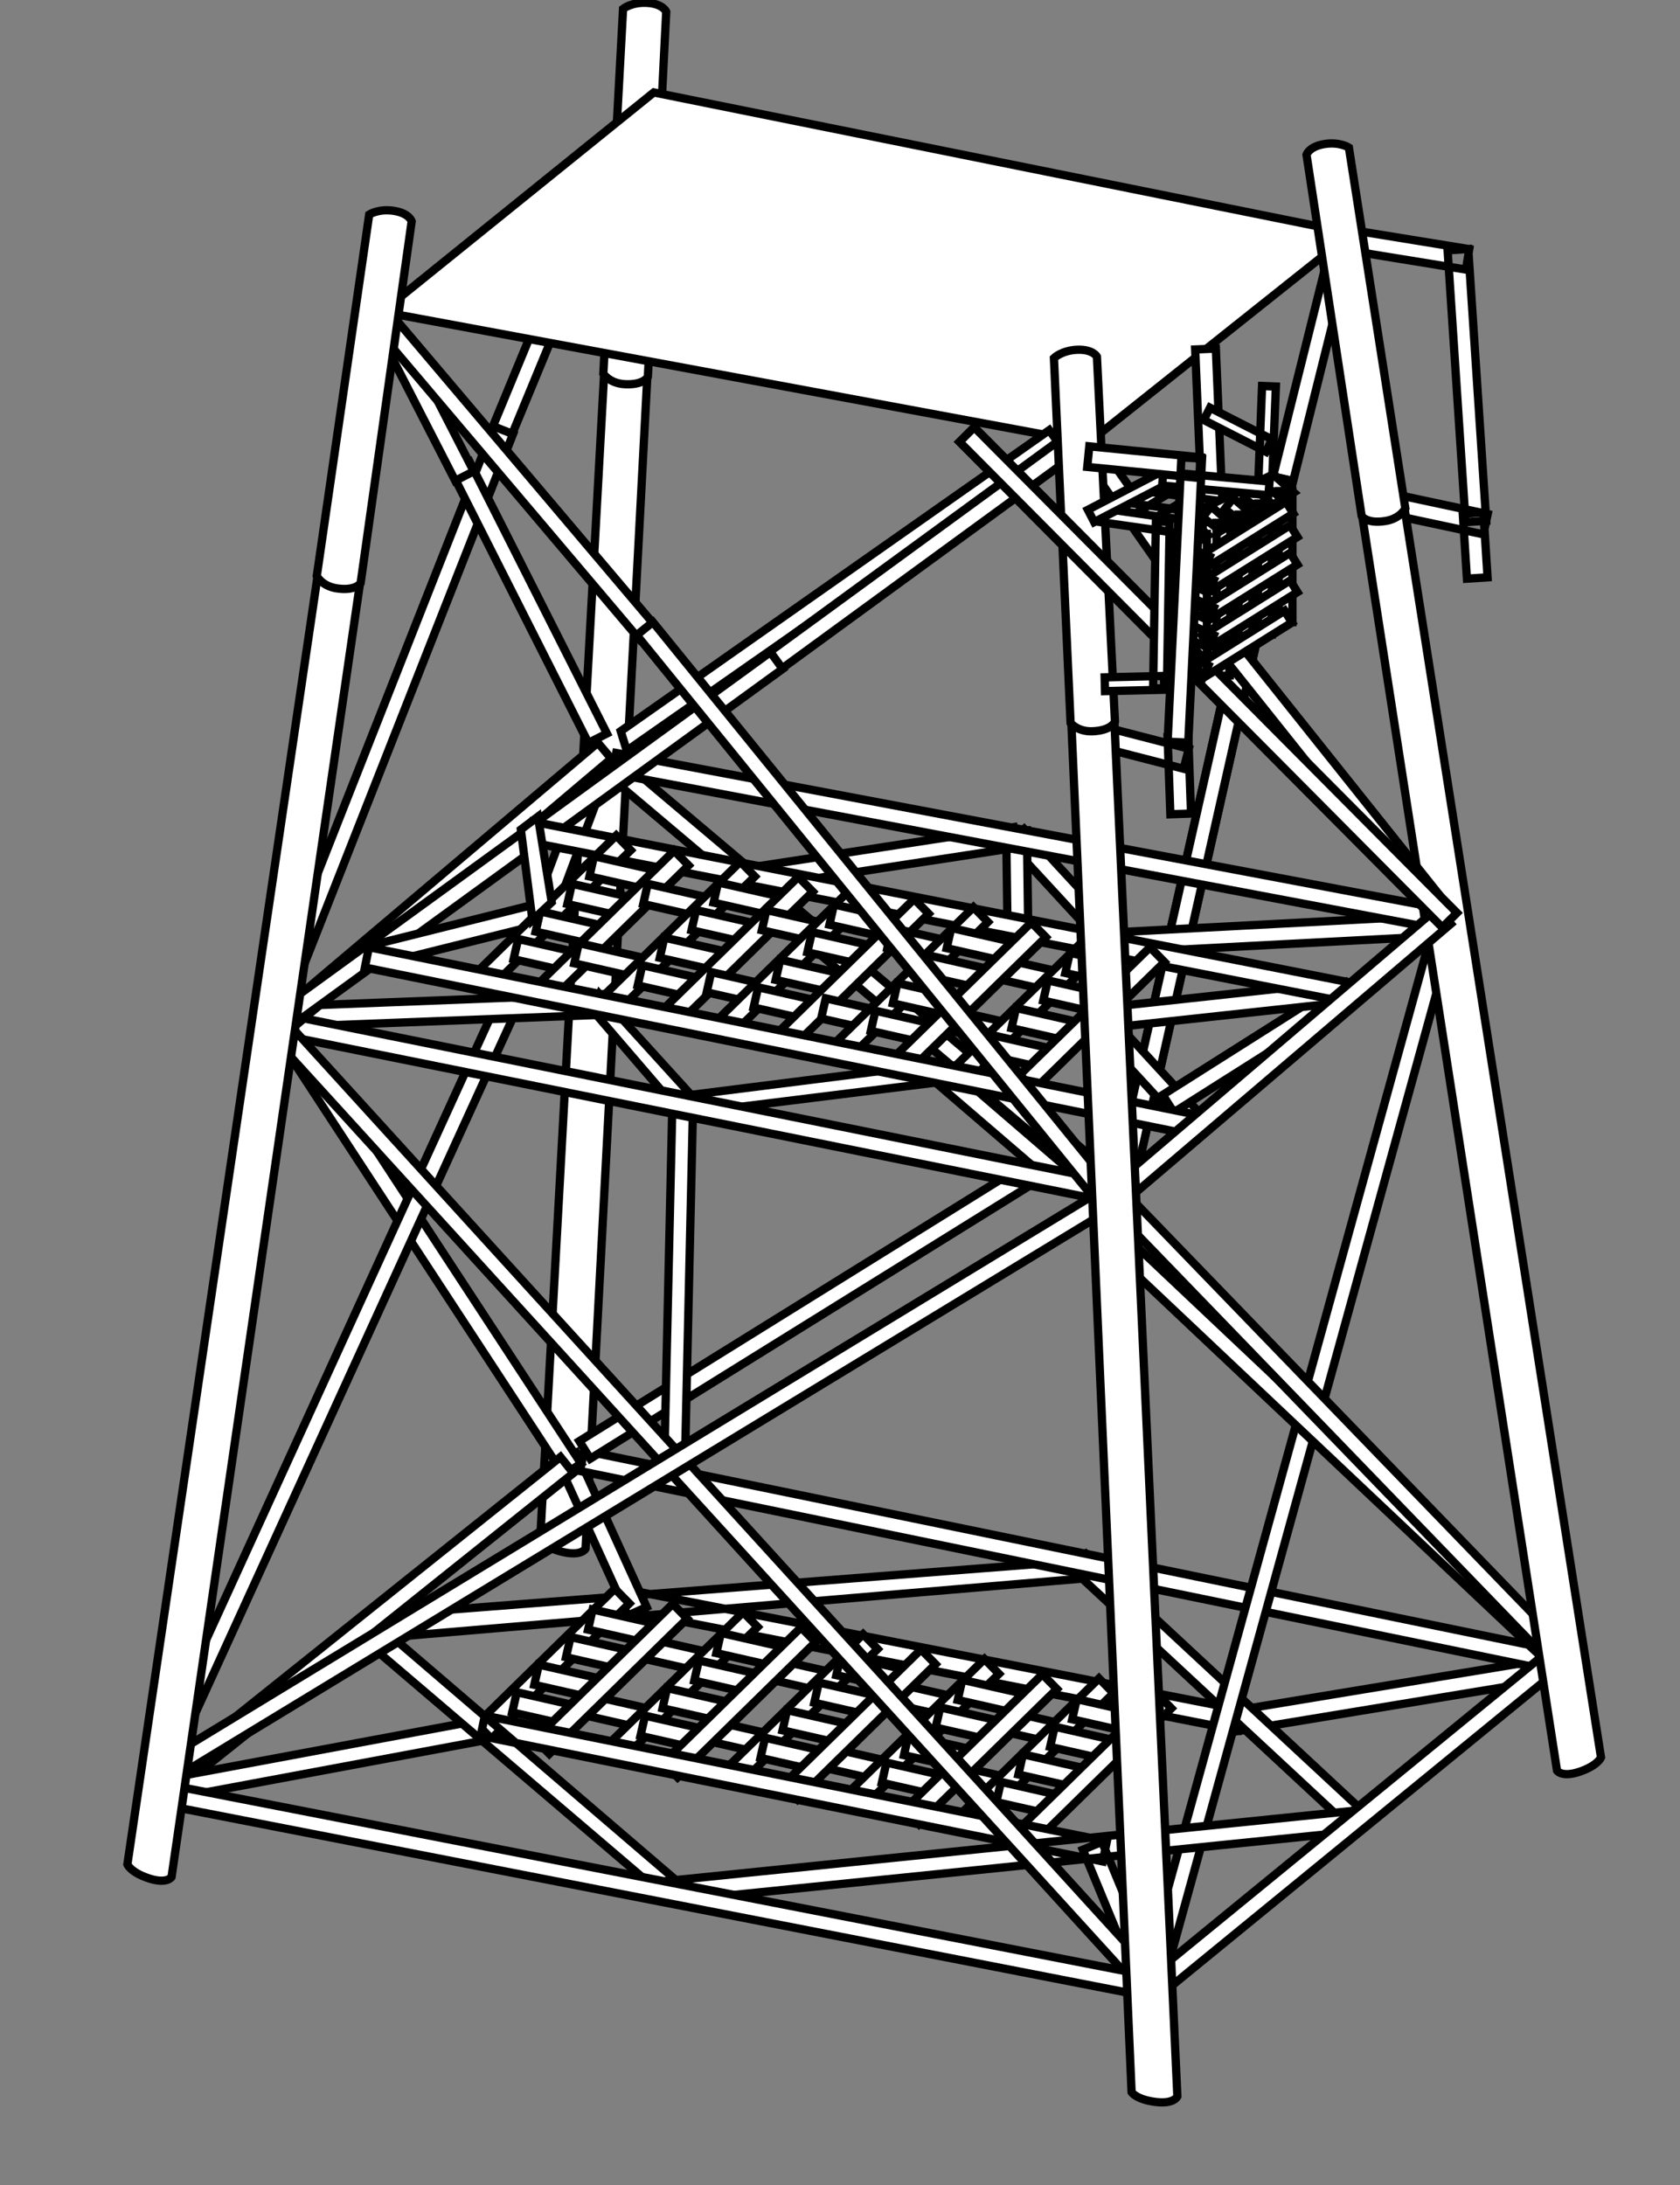 <svg id="tiang_bawah_" data-name="tiang bawah " xmlns="http://www.w3.org/2000/svg" width="1218" height="1584" viewBox="0 0 1218 1584">
  <rect x="0" y="0" width="1218" height="1584" fill="#808080" stroke="none"/>
<defs>
    <style>
      .cls-1 {
        fill: #fff;
        stroke: #000;
        stroke-width: 6px;
        fill-rule: evenodd;
      }
    </style>
  </defs>
  <path class="cls-1" d="M388.109,234.609l13.939,5.761-31.17,75.413-13.939-5.762Z"/>
  <path class="cls-1" d="M357.9,309.133l14.033,5.527L206.024,735.966l-14.034-5.527Z"/>
  <path id="Shape_6_copy_4" data-name="Shape 6 copy 4" class="cls-1" d="M438.7,257.86s6.353-5.044,17.706-4.29,13.583,6.416,13.583,6.416L424.521,1122.64s-2.867,5.57-16.5,2.39-16.4-8.72-16.4-8.72Z"/>
  <path id="Shape_6_copy_4-2" data-name="Shape 6 copy 4" class="cls-1" d="M451.722,6.38s6.353-5.044,17.705-4.291,13.584,6.416,13.584,6.416L469.7,273.1s-2.823,6.167-16.8,5.393c-11.1-.615-15.5-7.619-15.5-7.619Z"/>
  <path class="cls-1" d="M277,226L474,67,980,169,789,321Z"/>
  <path class="cls-1" d="M960.724,194.181l14.552,3.638-38,152-14.552-3.638Z"/>
  <path id="Shape_210_copy" data-name="Shape 210 copy" class="cls-1" d="M820.316,867.649l-14.632-3.3,117-519,14.633,3.3Z"/>
  <path class="cls-1" d="M820.316,867.649l-14.632-3.3,117-519,14.633,3.3Z"/>
  <path class="cls-1" d="M982.8,182.4L985.2,167.6l80,13-2.4,14.806Zm66.723-.909,14.96-.988,13,197-14.96.988Z"/>
  <path class="cls-1" d="M1014.44,374.335l3.12-14.67,61,13-3.12,14.67Zm46.08-1.857,14.96-.956,3,47-14.96.956Z"/>
  <path class="cls-1" d="M866.507,253.316l14.986-.632,10,237-14.986.632Z"/>
  <path class="cls-1" d="M883.137,471.677l11.725-9.355,150,188-11.72,9.355Z"/>
  <path class="cls-1" d="M695.682,320.288l10.636-10.576,350,352-10.64,10.576Z"/>
  <path class="cls-1" d="M781.858,326.3l12.284-8.608,103,147L884.858,473.3Z"/>
  <path class="cls-1" d="M894.222,1255.4l-2.444-14.8,224-37,2.44,14.8Z"/>
  <path class="cls-1" d="M453.558,1167.36l2.884-14.72,444,87-2.884,14.72ZM292,1186l12.419-17.48,476-37L800,1143Z"/>
  <path class="cls-1" d="M771.9,1132.49L787,1126l206.1,191.5L982.9,1328.49Z"/>
  <path class="cls-1" d="M404.174,1059.11l13.652-6.22,51,112-13.652,6.22Z"/>
  <path class="cls-1" d="M420.491,1066.35l3.018-14.7,706,145-3.02,14.7Z"/>
  <path class="cls-1" d="M1038.77,673.005l14.46,3.989-208,754-14.46-3.98Z"/>
  <path class="cls-1" d="M763.043,831.629l7.914,12.742-343,213-7.913-12.74Z"/>
  <path class="cls-1" d="M194.724,742.107l12.552-8.214,214,327-12.552,8.22Z"/>
  <path class="cls-1" d="M121.683,1302.86l-9.366-11.72,294-235,9.366,11.72Z"/>
  <path class="cls-1" d="M122.822,1283.12l-13.644-6.24,258-565,13.644,6.23Z"/>
  <path class="cls-1" d="M797.833,899.437l10.333-10.874,320,302-10.34,10.88Z"/>
  <path class="cls-1" d="M801.607,871.212l10.786-10.424,318,329-10.78,10.42Z"/>
  <path class="cls-1" d="M446.163,566.732l9.674-11.464,346,292-9.674,11.464Z"/>
  <path class="cls-1" d="M116.375,1305.37l-2.75-14.74,252-47,2.75,14.74Z"/>
  <path class="cls-1" d="M487.5,798.83l15,0.34-6,265-15-.34Z"/>
  <path class="cls-1" d="M792.483,745.081l11.034-10.162,70,76-11.033,10.162Z"/>
  <path class="cls-1" d="M851.01,806.338l-8.021-12.676,128-81,8.021,12.675Z"/>
  <path class="cls-1" d="M974.19,711.544l1.619,14.912-175,19-1.62-14.912Z"/>
  <path class="cls-1" d="M815.392,690.49l-0.785-14.98,229-12,0.78,14.98Z"/>
  <path class="cls-1" d="M801.514,664.916l-11.028,10.168-59-64,11.028-10.167Z"/>
  <path class="cls-1" d="M729.5,602.1l15-.2,1,75-15,.2Z"/>
  <path class="cls-1" d="M734.865,599.586l2.27,14.828-196,30-2.27-14.828Z"/>
  <path class="cls-1" d="M418.974,574.375l14.052,5.25-34,91-14.051-5.25Z"/>
  <path class="cls-1" d="M796.126,541.262l3.748-14.524,62,16-3.748,14.524Zm50.379-6.994,14.99-.536,2,56-14.99.536Z"/>
  <path id="Shape_181_copy_20" data-name="Shape 181 copy 20" class="cls-1" d="M466.338,1202.31l3.324-14.62,44,10-3.324,14.62Z"/>
  <path id="Shape_181_copy_21" data-name="Shape 181 copy 21" class="cls-1" d="M423.338,1243.31l3.324-14.62,44,10-3.324,14.62Z"/>
  <path id="Shape_181_copy_22" data-name="Shape 181 copy 22" class="cls-1" d="M514.338,1262.31l3.324-14.62,44,10-3.324,14.62Z"/>
  <path id="Shape_181_copy_23" data-name="Shape 181 copy 23" class="cls-1" d="M553.338,1216.31l3.324-14.62,44,10-3.324,14.62Z"/>
  <path id="Shape_181_copy_24" data-name="Shape 181 copy 24" class="cls-1" d="M643.338,1234.31l3.324-14.62,44,10-3.324,14.62Z"/>
  <path id="Shape_181_copy_25" data-name="Shape 181 copy 25" class="cls-1" d="M601.338,1282.31l3.324-14.62,44,10-3.324,14.62Z"/>
  <path id="Shape_181_copy_26" data-name="Shape 181 copy 26" class="cls-1" d="M693.338,1295.31l3.324-14.62,44,10-3.324,14.62Z"/>
  <path id="Shape_181_copy_27" data-name="Shape 181 copy 27" class="cls-1" d="M732.338,1256.31l3.324-14.62,44,10-3.324,14.62Z"/>
  <path id="Shape_181_copy_18" data-name="Shape 181 copy 18" class="cls-1" d="M726.338,710.313l3.324-14.627,44,10-3.324,14.627Z"/>
  <path id="Shape_181_copy_19" data-name="Shape 181 copy 19" class="cls-1" d="M689.338,747.313l3.324-14.627,44,10-3.324,14.627Z"/>
  <path id="Shape_170_copy_4" data-name="Shape 170 copy 4" class="cls-1" d="M625.75,1184.64l10.5,10.72-100,98-10.5-10.72Z"/>
  <path id="Shape_181_copy_5" data-name="Shape 181 copy 5" class="cls-1" d="M606.338,1214.31l3.324-14.62,44,10-3.324,14.62Z"/>
  <path id="Shape_181_copy_5-2" data-name="Shape 181 copy 5" class="cls-1" d="M590.338,1234.31l3.324-14.62,44,10-3.324,14.62Z"/>
  <path id="Shape_181_copy_5-3" data-name="Shape 181 copy 5" class="cls-1" d="M567.338,1254.31l3.324-14.62,44,10-3.324,14.62Z"/>
  <path id="Shape_181_copy_5-4" data-name="Shape 181 copy 5" class="cls-1" d="M551.338,1274.31l3.324-14.62,44,10-3.324,14.62Z"/>
  <path id="Shape_170_copy_4-2" data-name="Shape 170 copy 4" class="cls-1" d="M667.75,1195.64l10.5,10.72-100,98-10.5-10.72Z"/>
  <path id="Shape_170_copy_6" data-name="Shape 170 copy 6" class="cls-1" d="M713.751,1202.64l10.5,10.72-100,98-10.5-10.72Z"/>
  <path id="Shape_181_copy_7" data-name="Shape 181 copy 7" class="cls-1" d="M694.338,1232.31l3.324-14.62,44,10-3.324,14.62Z"/>
  <path id="Shape_181_copy_7-2" data-name="Shape 181 copy 7" class="cls-1" d="M678.338,1252.31l3.324-14.62,44,10-3.324,14.62Z"/>
  <path id="Shape_181_copy_7-3" data-name="Shape 181 copy 7" class="cls-1" d="M655.338,1272.31l3.324-14.62,44,10-3.324,14.62Z"/>
  <path id="Shape_181_copy_7-4" data-name="Shape 181 copy 7" class="cls-1" d="M639.338,1292.31l3.324-14.62,44,10-3.324,14.62Z"/>
  <path id="Shape_170_copy_6-2" data-name="Shape 170 copy 6" class="cls-1" d="M755.751,1213.64l10.5,10.72-100,98-10.5-10.72Z"/>
  <path id="Shape_170_copy_7" data-name="Shape 170 copy 7" class="cls-1" d="M796.75,1216.64l10.5,10.72-100,98-10.5-10.72Z"/>
  <path id="Shape_181_copy_8" data-name="Shape 181 copy 8" class="cls-1" d="M777.338,1246.31l3.324-14.62,44,10-3.324,14.62Z"/>
  <path id="Shape_181_copy_8-2" data-name="Shape 181 copy 8" class="cls-1" d="M761.338,1266.31l3.324-14.62,44,10-3.324,14.62Z"/>
  <path id="Shape_181_copy_8-3" data-name="Shape 181 copy 8" class="cls-1" d="M738.338,1286.31l3.324-14.62,44,10-3.324,14.62Z"/>
  <path id="Shape_181_copy_8-4" data-name="Shape 181 copy 8" class="cls-1" d="M722.338,1306.31l3.324-14.62,44,10-3.324,14.62Z"/>
  <path id="Shape_170_copy_7-2" data-name="Shape 170 copy 7" class="cls-1" d="M838.75,1227.64l10.5,10.72-100,98-10.5-10.72Z"/>
  <path id="Shape_170_copy_8" data-name="Shape 170 copy 8" class="cls-1" d="M538.751,1168.64l10.5,10.72-100,98-10.5-10.72Z"/>
  <path id="Shape_181_copy_9" data-name="Shape 181 copy 9" class="cls-1" d="M519.338,1198.31l3.324-14.62,44,10-3.324,14.62Z"/>
  <path id="Shape_181_copy_9-2" data-name="Shape 181 copy 9" class="cls-1" d="M503.338,1218.31l3.324-14.62,44,10-3.324,14.62Z"/>
  <path id="Shape_181_copy_9-3" data-name="Shape 181 copy 9" class="cls-1" d="M480.338,1238.31l3.324-14.62,44,10-3.324,14.62Z"/>
  <path id="Shape_181_copy_9-4" data-name="Shape 181 copy 9" class="cls-1" d="M464.338,1258.31l3.324-14.62,44,10-3.324,14.62Z"/>
  <path id="Shape_170_copy_8-2" data-name="Shape 170 copy 8" class="cls-1" d="M580.75,1179.64l10.5,10.72-100,98-10.5-10.72Z"/>
  <path id="Shape_170_copy_9" data-name="Shape 170 copy 9" class="cls-1" d="M445.75,1151.64l10.5,10.72-100,98-10.5-10.72Z"/>
  <path id="Shape_181_copy_10" data-name="Shape 181 copy 10" class="cls-1" d="M426.338,1181.31l3.324-14.62,44,10-3.324,14.62Z"/>
  <path id="Shape_181_copy_10-2" data-name="Shape 181 copy 10" class="cls-1" d="M410.338,1201.31l3.324-14.62,44,10-3.324,14.62Z"/>
  <path id="Shape_181_copy_10-3" data-name="Shape 181 copy 10" class="cls-1" d="M387.338,1221.31l3.324-14.62,44,10-3.324,14.62Z"/>
  <path id="Shape_181_copy_10-4" data-name="Shape 181 copy 10" class="cls-1" d="M371.338,1241.31l3.324-14.62,44,10-3.324,14.62Z"/>
  <path id="Shape_170_copy_9-2" data-name="Shape 170 copy 9" class="cls-1" d="M487.75,1162.64l10.5,10.72-100,98-10.5-10.72Z"/>
  <path class="cls-1" d="M206.289,744.494l-0.579-14.989,233-9,0.579,14.989Z"/>
  <path class="cls-1" d="M431,734l4-13,73.628,81.042L492,805Z"/>
  <path class="cls-1" d="M499,807l-13-11.433L681,771l8,12.433Z"/>
  <path class="cls-1" d="M273.119,1196.69l9.762-11.38,217,186L487,1379Zm511.95,144.17,13.862-5.73,31,75.01-13.862,5.72Zm-300.307,37.6-1.525-14.92,499-51,1.525,14.92ZM348.517,1258.35l2.966-14.7,451,91-2.966,14.7Z"/>
  <path class="cls-1" d="M674,781l22-1,82.827,71.26-9.654,11.48Z"/>
  <path class="cls-1" d="M327.012,341.44l13.463-6.8,99.544,197.078-13.463,6.8Z"/>
  <path class="cls-1" d="M204.52,750.352l2.96-14.7,596,120-2.96,14.7Z"/>
  <path class="cls-1" d="M208.9,748.011l-9.738-11.518L433.446,538.409l9.738,11.518Z"/>
  <path class="cls-1" d="M193.455,747.05l11.09-10.1,633,695-11.09,10.1Z"/>
  <path class="cls-1" d="M794.105,865.591l7.79,12.818-673,409-7.79-12.82Z"/>
  <path class="cls-1" d="M118.567,1308.36l2.866-14.72,714,139-2.866,14.72Z"/>
  <path class="cls-1" d="M841.747,1445.81l-9.494-11.62,285-233,9.5,11.62Z"/>
  <path class="cls-1" d="M443.956,560.628l2.795-14.821L1044.01,658.423l-2.79,14.821Z"/>
  <path class="cls-1" d="M271.732,234.9l13.418-6.887,58.319,113.622-13.418,6.887Z"/>
  <path class="cls-1" d="M760.716,311.794l8.77,12.271L454.4,544.168l-4.385-14.18Z"/>
  <path class="cls-1" d="M765.756,320.836l8.778,12.264L562.374,487.948,553.6,475.683Z"/>
  <path class="cls-1" d="M558.565,472.708l8.862,12.2L212,743l-2.342-16.9Z"/>
  <path class="cls-1" d="M274.7,240.352l11.51-9.747L475.24,453.826l-11.51,9.748Z"/>
  <path class="cls-1" d="M270.819,700.276l-3.638-14.552,128-32,3.638,14.552Z"/>
  <path id="Shape_6_copy_2" data-name="Shape 6 copy 2" class="cls-1" d="M232.132,404.729s6.747-4.459,17.924-2.7,12.877,7.59,12.877,7.59L124.365,1360.67s-3.342,5.29-16.558.92-15.46-10.14-15.46-10.14Z"/>
  <path class="cls-1" d="M383.558,610.36l2.884-14.72L988,714l-17.442,11.36Z"/>
  <path class="cls-1" d="M446.751,605.643l10.5,10.714-100,98-10.5-10.714Z"/>
  <path class="cls-1" d="M427.338,635.313l3.324-14.627,44,10-3.324,14.627Z"/>
  <path id="Shape_181_copy" data-name="Shape 181 copy" class="cls-1" d="M411.338,655.313l3.324-14.627,44,10-3.324,14.627Z"/>
  <path id="Shape_181_copy_2" data-name="Shape 181 copy 2" class="cls-1" d="M388.338,675.313l3.324-14.627,44,10-3.324,14.627Z"/>
  <path id="Shape_181_copy_2-2" data-name="Shape 181 copy 2" class="cls-1" d="M372.338,695.313l3.324-14.627,44,10-3.324,14.627Z"/>
  <path id="Shape_170_copy" data-name="Shape 170 copy" class="cls-1" d="M488.751,616.643l10.5,10.714-100,98-10.5-10.714Z"/>
  <path id="Shape_181_copy_12" data-name="Shape 181 copy 12" class="cls-1" d="M416.338,698.313l3.324-14.627,44,10-3.324,14.627Z"/>
  <path id="Shape_181_copy_13" data-name="Shape 181 copy 13" class="cls-1" d="M466.338,655.313l3.324-14.627,44,10-3.324,14.627Z"/>
  <path id="Shape_170_copy_2" data-name="Shape 170 copy 2" class="cls-1" d="M536.75,624.643l10.5,10.713-100,98-10.5-10.713Z"/>
  <path id="Shape_181_copy_3" data-name="Shape 181 copy 3" class="cls-1" d="M517.338,654.313l3.324-14.626,44,10-3.324,14.627Z"/>
  <path id="Shape_181_copy_3-2" data-name="Shape 181 copy 3" class="cls-1" d="M501.338,674.313l3.324-14.627,44,10-3.324,14.627Z"/>
  <path id="Shape_181_copy_3-3" data-name="Shape 181 copy 3" class="cls-1" d="M478.338,694.313l3.324-14.627,44,10-3.324,14.627Z"/>
  <path id="Shape_181_copy_3-4" data-name="Shape 181 copy 3" class="cls-1" d="M462.338,714.313l3.324-14.627,44,10-3.324,14.627Z"/>
  <path id="Shape_170_copy_2-2" data-name="Shape 170 copy 2" class="cls-1" d="M578.75,635.643l10.5,10.713-100,98-10.5-10.713Z"/>
  <path id="Shape_181_copy_14" data-name="Shape 181 copy 14" class="cls-1" d="M552.338,674.313l3.324-14.627,44,10-3.324,14.627Z"/>
  <path id="Shape_181_copy_15" data-name="Shape 181 copy 15" class="cls-1" d="M512.338,719.313l3.324-14.627,44,10-3.324,14.627Z"/>
  <path id="Shape_170_copy_3" data-name="Shape 170 copy 3" class="cls-1" d="M620.75,640.643l10.5,10.713-100,98-10.5-10.713Z"/>
  <path id="Shape_181_copy_4" data-name="Shape 181 copy 4" class="cls-1" d="M601.338,670.313l3.324-14.627,44,10-3.324,14.627Z"/>
  <path id="Shape_181_copy_4-2" data-name="Shape 181 copy 4" class="cls-1" d="M585.338,690.313l3.324-14.627,44,10-3.324,14.627Z"/>
  <path id="Shape_181_copy_4-3" data-name="Shape 181 copy 4" class="cls-1" d="M562.338,710.313l3.324-14.627,44,10-3.324,14.627Z"/>
  <path id="Shape_181_copy_4-4" data-name="Shape 181 copy 4" class="cls-1" d="M546.338,730.313l3.324-14.627,44,10-3.324,14.627Z"/>
  <path id="Shape_170_copy_3-2" data-name="Shape 170 copy 3" class="cls-1" d="M662.75,651.643l10.5,10.713-100,98-10.5-10.713Z"/>
  <path id="Shape_170_copy_5" data-name="Shape 170 copy 5" class="cls-1" d="M791.751,675.643l10.5,10.713-100,98-10.5-10.714Z"/>
  <path id="Shape_181_copy_6" data-name="Shape 181 copy 6" class="cls-1" d="M772.338,705.313l3.324-14.627,44,10-3.324,14.627Z"/>
  <path id="Shape_181_copy_16" data-name="Shape 181 copy 16" class="cls-1" d="M595.338,738.313l3.324-14.627,44,10-3.324,14.627Z"/>
  <path id="Shape_181_copy_17" data-name="Shape 181 copy 17" class="cls-1" d="M643.338,687.313l3.324-14.627,44,10-3.324,14.627Z"/>
  <path id="Shape_181_copy_6-2" data-name="Shape 181 copy 6" class="cls-1" d="M756.338,725.313l3.324-14.627,44,10-3.324,14.627Z"/>
  <path id="Shape_181_copy_6-3" data-name="Shape 181 copy 6" class="cls-1" d="M733.338,745.313l3.324-14.627,44,10-3.324,14.627Z"/>
  <path id="Shape_170_copy_10" data-name="Shape 170 copy 10" class="cls-1" d="M705.751,657.643l10.5,10.713-100,98-10.5-10.714Z"/>
  <path id="Shape_181_copy_11" data-name="Shape 181 copy 11" class="cls-1" d="M686.338,687.313l3.324-14.627,44,10-3.324,14.627Z"/>
  <path id="Shape_181_copy_11-2" data-name="Shape 181 copy 11" class="cls-1" d="M670.338,707.313l3.324-14.627,44,10-3.324,14.627Z"/>
  <path id="Shape_181_copy_11-3" data-name="Shape 181 copy 11" class="cls-1" d="M647.338,727.313l3.324-14.627,44,10-3.324,14.627Z"/>
  <path id="Shape_181_copy_11-4" data-name="Shape 181 copy 11" class="cls-1" d="M631.338,747.313l3.324-14.627,44,10-3.324,14.627Z"/>
  <path id="Shape_170_copy_10-2" data-name="Shape 170 copy 10" class="cls-1" d="M747.75,668.643l10.5,10.714-100,98-10.5-10.714Z"/>
  <path id="Shape_181_copy_6-4" data-name="Shape 181 copy 6" class="cls-1" d="M717.338,765.313l3.324-14.627,44,10-3.324,14.627Z"/>
  <path id="Shape_170_copy_5-2" data-name="Shape 170 copy 5" class="cls-1" d="M833.751,686.643l10.5,10.714-100,98-10.5-10.714Z"/>
  <path id="Shape_6_copy_2-2" data-name="Shape 6 copy 2" class="cls-1" d="M267.667,155.536s6.747-4.459,17.924-2.7,12.877,7.591,12.877,7.591l-37.011,262.22s-3.351,5.889-17.126,3.881c-10.939-1.6-14.663-8.957-14.663-8.957Z"/>
  <path id="Shape_6_copy_3" data-name="Shape 6 copy 3" class="cls-1" d="M1016.29,355.758s-6.8-4.383-17.946-2.5-12.782,7.736-12.782,7.736L1128.84,1283.51s3.4,5.25,16.56.73,15.33-10.31,15.33-10.31Z"/>
  <path id="Shape_6_copy_3-2" data-name="Shape 6 copy 3" class="cls-1" d="M977.945,106.958s-6.793-4.383-17.943-2.5-12.782,7.736-12.782,7.736l39.965,261.811s3.416,5.851,17.155,3.686c10.92-1.719,14.55-9.124,14.55-9.124Z"/>
  <path class="cls-1" d="M377.617,601.322L390,592l10,62-14,13Z"/>
  <path class="cls-1" d="M264.535,701.356l2.929-14.712,603,122-2.929,14.711Z"/>
  <path class="cls-1" d="M814.865,871.708l-9.73-11.416,237-202,9.73,11.416Z"/>
  <path class="cls-1" d="M461.62,460.437l11.709-9.507,329.8,406.223-11.709,9.507Z"/>
  <path class="cls-1" d="M776.161,510.986s5.786-5.651,17.094-6.033,14.077,5.028,14.077,5.028L853.59,1519.63s-2.285,5.83-16.088,4.02-17.094-7.03-17.094-7.03Z"/>
  <path id="Shape_6_copy" data-name="Shape 6 copy" class="cls-1" d="M764.1,259.561s5.786-5.651,17.094-6.033,14.077,5.027,14.077,5.027l13.071,264.5s-2.181,6.415-16.088,7.039c-11.044.5-16.088-6.033-16.088-6.033Z"/>
  <path class="cls-1" d="M867.427,345.712l5.145,8.575-45,27-5.145-8.575ZM820.36,364.959l1.28-9.918,62,8-1.28,9.918Z"/>
  <path class="cls-1" d="M858.184,386.5l-4.369-9,70-34,4.369,9ZM922,356.2L912,355.8l3-76L925,280.2Zm0.28-37.649-4.552,8.9-45-23,4.552-8.9Z"/>
  <path class="cls-1" d="M916.951,351.963l6.1-7.926L938,357l-8.049,4.963ZM927,356h10v95H927V356Z"/>
  <path id="Shape_228_copy" data-name="Shape 228 copy" class="cls-1" d="M901.951,360.963l6.1-7.926L923,366l-8.049,4.963ZM912,365h10v95H912V365Z"/>
  <path id="Shape_228_copy_2" data-name="Shape 228 copy 2" class="cls-1" d="M887.951,368.963l6.1-7.926L909,374l-8.049,4.963ZM898,373h10v95H898V373Z"/>
  <path id="Shape_228_copy_3" data-name="Shape 228 copy 3" class="cls-1" d="M871.951,374.963l6.1-7.926L893,380l-8.049,4.963ZM882,379h10v95H882V379Z"/>
  <path id="Shape_228_copy_4" data-name="Shape 228 copy 4" class="cls-1" d="M854.951,382.963l6.1-7.926L876,388l-8.049,4.963ZM865,387h10v95H865V387Z"/>
  <path class="cls-1" d="M851.948,482.56l4.1-9.12,20,9-4.1,9.12Zm20.7,8.68-5.3-8.48,64-40,5.3,8.48Z"/>
  <path id="Shape_217_copy" data-name="Shape 217 copy" class="cls-1" d="M883.137,471.677l11.725-9.355,150,188-11.72,9.355Z"/>
  <path id="Shape_215_copy" data-name="Shape 215 copy" class="cls-1" d="M695.682,320.288l10.636-10.576,350,352-10.64,10.576Z"/>
  <path id="Shape_230_copy" data-name="Shape 230 copy" class="cls-1" d="M851.948,482.56l4.1-9.12,20,9-4.1,9.12Zm20.7,8.68-5.3-8.48,64-40,5.3,8.48Z"/>
  <path id="Shape_230_copy_2" data-name="Shape 230 copy 2" class="cls-1" d="M855.948,460.559l4.1-9.119,20,9-4.1,9.119Zm20.7,8.681-5.3-8.48,64-40,5.3,8.48Z"/>
  <path id="Shape_230_copy_3" data-name="Shape 230 copy 3" class="cls-1" d="M855.948,440.559l4.1-9.119,20,9-4.1,9.119Zm20.7,8.681-5.3-8.48,64-40,5.3,8.48Z"/>
  <path id="Shape_230_copy_4" data-name="Shape 230 copy 4" class="cls-1" d="M855.948,420.559l4.1-9.119,20,9-4.1,9.119Zm20.7,8.681-5.3-8.48,64-40,5.3,8.48Z"/>
  <path id="Shape_230_copy_5" data-name="Shape 230 copy 5" class="cls-1" d="M852.948,403.56l4.1-9.12,20,9-4.1,9.12Zm20.7,8.68-5.3-8.48,64-40,5.3,8.48Z"/>
  <path class="cls-1" d="M794.293,377.95l1.414-9.9,63,9-1.414,9.9ZM838,377.917l10,0.166-2,121-10-.166ZM843.884,490l0.232,10-43,1-0.232-10Z"/>
  <path class="cls-1" d="M793.3,378.439l-4.6-8.878,54-28,4.6,8.878Z"/>
  <path class="cls-1" d="M842.547,351.979l0.906-9.959,77,7-0.906,9.959Z"/>
  <path class="cls-1" d="M788.263,338.464l1.474-14.928,81,8-1.474,14.928Zm68.246-6.828,14.982,0.728-10,206-14.982-.728Z"/>
</svg>
